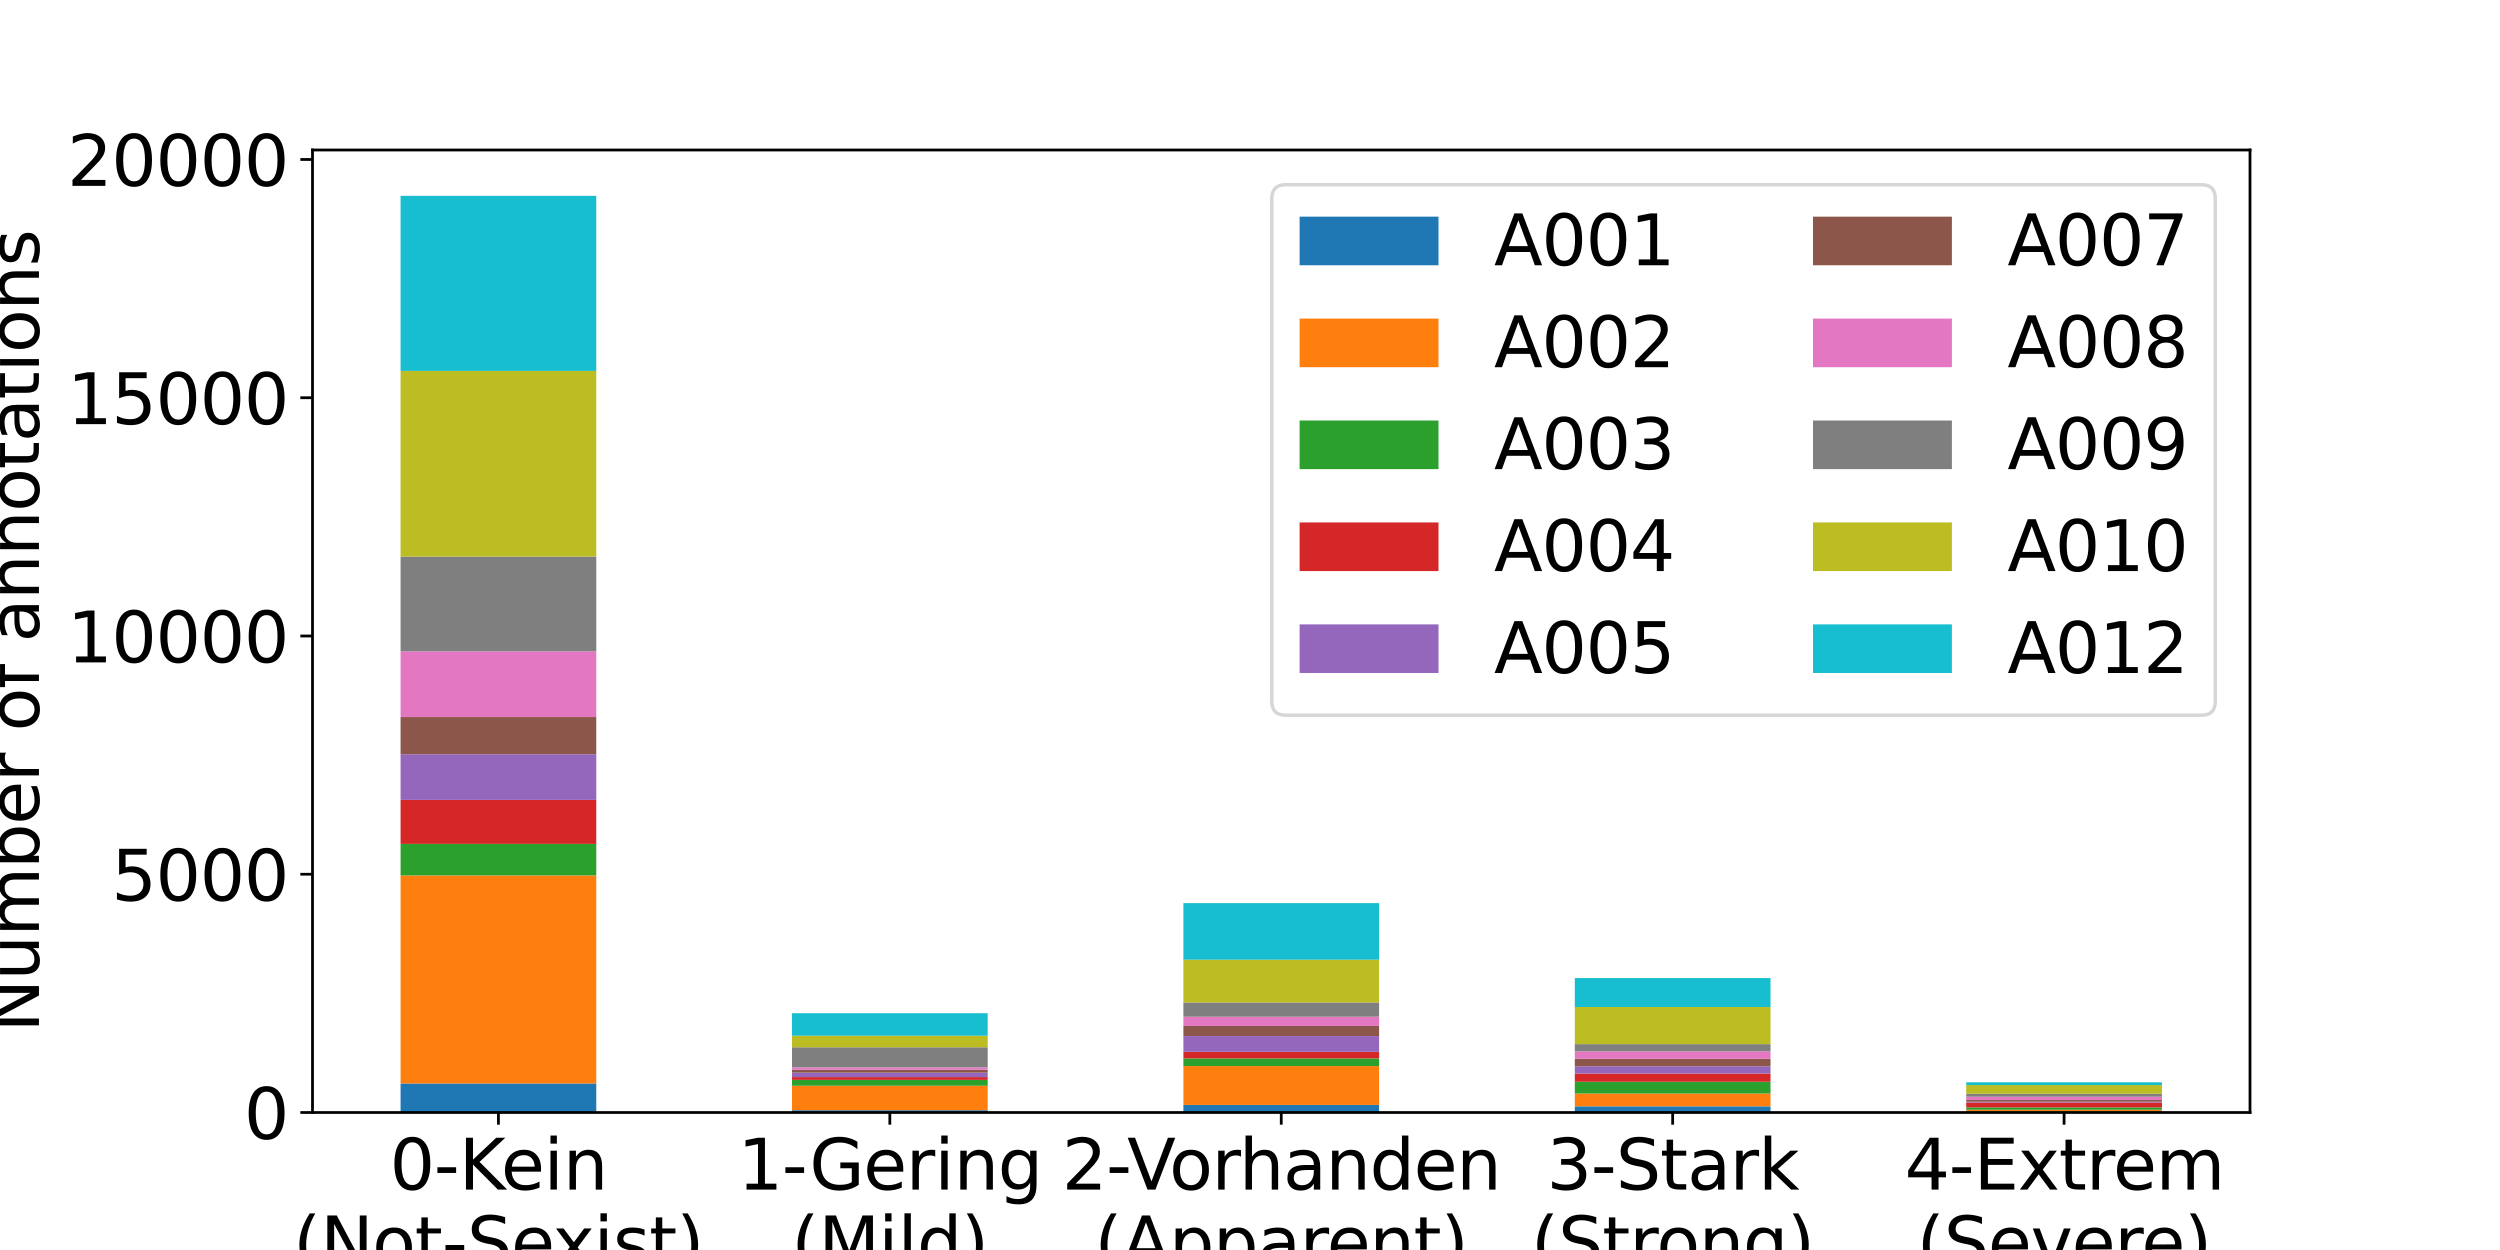 <?xml version="1.0" encoding="utf-8" standalone="no"?>
<!DOCTYPE svg PUBLIC "-//W3C//DTD SVG 1.1//EN"
  "http://www.w3.org/Graphics/SVG/1.1/DTD/svg11.dtd">
<svg xmlns:xlink="http://www.w3.org/1999/xlink" width="720pt" height="360pt" viewBox="0 0 720 360" xmlns="http://www.w3.org/2000/svg" version="1.1">
 <defs>
  <style type="text/css">*{stroke-linejoin: round; stroke-linecap: butt}</style>
 </defs>
 <g id="figure_1">
  <g id="patch_1">
   <path d="M 0 360 
L 720 360 
L 720 0 
L 0 0 
z
" style="fill: #ffffff"/>
  </g>
  <g id="axes_1">
   <g id="patch_2">
    <path d="M 90 320.4 
L 648 320.4 
L 648 43.2 
L 90 43.2 
z
" style="fill: #ffffff"/>
   </g>
   <g id="patch_3">
    <path d="M 115.364 320.4 
L 171.727 320.4 
L 171.727 312.042 
L 115.364 312.042 
z
" clip-path="url(#p3d5e2b7927)" style="fill: #1f77b4"/>
   </g>
   <g id="patch_4">
    <path d="M 171.727 320.4 
L 228.091 320.4 
L 228.091 320.4 
L 171.727 320.4 
z
" clip-path="url(#p3d5e2b7927)" style="fill: #1f77b4"/>
   </g>
   <g id="patch_5">
    <path d="M 228.091 320.4 
L 284.455 320.4 
L 284.455 319.728 
L 228.091 319.728 
z
" clip-path="url(#p3d5e2b7927)" style="fill: #1f77b4"/>
   </g>
   <g id="patch_6">
    <path d="M 284.455 320.4 
L 340.818 320.4 
L 340.818 320.4 
L 284.455 320.4 
z
" clip-path="url(#p3d5e2b7927)" style="fill: #1f77b4"/>
   </g>
   <g id="patch_7">
    <path d="M 340.818 320.4 
L 397.182 320.4 
L 397.182 318.218 
L 340.818 318.218 
z
" clip-path="url(#p3d5e2b7927)" style="fill: #1f77b4"/>
   </g>
   <g id="patch_8">
    <path d="M 397.182 320.4 
L 453.545 320.4 
L 453.545 320.4 
L 397.182 320.4 
z
" clip-path="url(#p3d5e2b7927)" style="fill: #1f77b4"/>
   </g>
   <g id="patch_9">
    <path d="M 453.545 320.4 
L 509.909 320.4 
L 509.909 318.616 
L 453.545 318.616 
z
" clip-path="url(#p3d5e2b7927)" style="fill: #1f77b4"/>
   </g>
   <g id="patch_10">
    <path d="M 509.909 320.4 
L 566.273 320.4 
L 566.273 320.4 
L 509.909 320.4 
z
" clip-path="url(#p3d5e2b7927)" style="fill: #1f77b4"/>
   </g>
   <g id="patch_11">
    <path d="M 566.273 320.4 
L 622.636 320.4 
L 622.636 320.084 
L 566.273 320.084 
z
" clip-path="url(#p3d5e2b7927)" style="fill: #1f77b4"/>
   </g>
   <g id="patch_12">
    <path d="M 115.364 312.042 
L 171.727 312.042 
L 171.727 252.125 
L 115.364 252.125 
z
" clip-path="url(#p3d5e2b7927)" style="fill: #ff7f0e"/>
   </g>
   <g id="patch_13">
    <path d="M 171.727 320.4 
L 228.091 320.4 
L 228.091 320.4 
L 171.727 320.4 
z
" clip-path="url(#p3d5e2b7927)" style="fill: #ff7f0e"/>
   </g>
   <g id="patch_14">
    <path d="M 228.091 319.728 
L 284.455 319.728 
L 284.455 312.687 
L 228.091 312.687 
z
" clip-path="url(#p3d5e2b7927)" style="fill: #ff7f0e"/>
   </g>
   <g id="patch_15">
    <path d="M 284.455 320.4 
L 340.818 320.4 
L 340.818 320.4 
L 284.455 320.4 
z
" clip-path="url(#p3d5e2b7927)" style="fill: #ff7f0e"/>
   </g>
   <g id="patch_16">
    <path d="M 340.818 318.218 
L 397.182 318.218 
L 397.182 307.02 
L 340.818 307.02 
z
" clip-path="url(#p3d5e2b7927)" style="fill: #ff7f0e"/>
   </g>
   <g id="patch_17">
    <path d="M 397.182 320.4 
L 453.545 320.4 
L 453.545 320.4 
L 397.182 320.4 
z
" clip-path="url(#p3d5e2b7927)" style="fill: #ff7f0e"/>
   </g>
   <g id="patch_18">
    <path d="M 453.545 318.616 
L 509.909 318.616 
L 509.909 314.938 
L 453.545 314.938 
z
" clip-path="url(#p3d5e2b7927)" style="fill: #ff7f0e"/>
   </g>
   <g id="patch_19">
    <path d="M 509.909 320.4 
L 566.273 320.4 
L 566.273 320.4 
L 509.909 320.4 
z
" clip-path="url(#p3d5e2b7927)" style="fill: #ff7f0e"/>
   </g>
   <g id="patch_20">
    <path d="M 566.273 320.084 
L 622.636 320.084 
L 622.636 319.604 
L 566.273 319.604 
z
" clip-path="url(#p3d5e2b7927)" style="fill: #ff7f0e"/>
   </g>
   <g id="patch_21">
    <path d="M 115.364 252.125 
L 171.727 252.125 
L 171.727 243.04 
L 115.364 243.04 
z
" clip-path="url(#p3d5e2b7927)" style="fill: #2ca02c"/>
   </g>
   <g id="patch_22">
    <path d="M 171.727 320.4 
L 228.091 320.4 
L 228.091 320.4 
L 171.727 320.4 
z
" clip-path="url(#p3d5e2b7927)" style="fill: #2ca02c"/>
   </g>
   <g id="patch_23">
    <path d="M 228.091 312.687 
L 284.455 312.687 
L 284.455 310.999 
L 228.091 310.999 
z
" clip-path="url(#p3d5e2b7927)" style="fill: #2ca02c"/>
   </g>
   <g id="patch_24">
    <path d="M 284.455 320.4 
L 340.818 320.4 
L 340.818 320.4 
L 284.455 320.4 
z
" clip-path="url(#p3d5e2b7927)" style="fill: #2ca02c"/>
   </g>
   <g id="patch_25">
    <path d="M 340.818 307.02 
L 397.182 307.02 
L 397.182 304.824 
L 340.818 304.824 
z
" clip-path="url(#p3d5e2b7927)" style="fill: #2ca02c"/>
   </g>
   <g id="patch_26">
    <path d="M 397.182 320.4 
L 453.545 320.4 
L 453.545 320.4 
L 397.182 320.4 
z
" clip-path="url(#p3d5e2b7927)" style="fill: #2ca02c"/>
   </g>
   <g id="patch_27">
    <path d="M 453.545 314.938 
L 509.909 314.938 
L 509.909 311.535 
L 453.545 311.535 
z
" clip-path="url(#p3d5e2b7927)" style="fill: #2ca02c"/>
   </g>
   <g id="patch_28">
    <path d="M 509.909 320.4 
L 566.273 320.4 
L 566.273 320.4 
L 509.909 320.4 
z
" clip-path="url(#p3d5e2b7927)" style="fill: #2ca02c"/>
   </g>
   <g id="patch_29">
    <path d="M 566.273 319.604 
L 622.636 319.604 
L 622.636 318.932 
L 566.273 318.932 
z
" clip-path="url(#p3d5e2b7927)" style="fill: #2ca02c"/>
   </g>
   <g id="patch_30">
    <path d="M 115.364 243.04 
L 171.727 243.04 
L 171.727 230.373 
L 115.364 230.373 
z
" clip-path="url(#p3d5e2b7927)" style="fill: #d62728"/>
   </g>
   <g id="patch_31">
    <path d="M 171.727 320.4 
L 228.091 320.4 
L 228.091 320.4 
L 171.727 320.4 
z
" clip-path="url(#p3d5e2b7927)" style="fill: #d62728"/>
   </g>
   <g id="patch_32">
    <path d="M 228.091 310.999 
L 284.455 310.999 
L 284.455 310.203 
L 228.091 310.203 
z
" clip-path="url(#p3d5e2b7927)" style="fill: #d62728"/>
   </g>
   <g id="patch_33">
    <path d="M 284.455 320.4 
L 340.818 320.4 
L 340.818 320.4 
L 284.455 320.4 
z
" clip-path="url(#p3d5e2b7927)" style="fill: #d62728"/>
   </g>
   <g id="patch_34">
    <path d="M 340.818 304.824 
L 397.182 304.824 
L 397.182 302.93 
L 340.818 302.93 
z
" clip-path="url(#p3d5e2b7927)" style="fill: #d62728"/>
   </g>
   <g id="patch_35">
    <path d="M 397.182 320.4 
L 453.545 320.4 
L 453.545 320.4 
L 397.182 320.4 
z
" clip-path="url(#p3d5e2b7927)" style="fill: #d62728"/>
   </g>
   <g id="patch_36">
    <path d="M 453.545 311.535 
L 509.909 311.535 
L 509.909 309.174 
L 453.545 309.174 
z
" clip-path="url(#p3d5e2b7927)" style="fill: #d62728"/>
   </g>
   <g id="patch_37">
    <path d="M 509.909 320.4 
L 566.273 320.4 
L 566.273 320.4 
L 509.909 320.4 
z
" clip-path="url(#p3d5e2b7927)" style="fill: #d62728"/>
   </g>
   <g id="patch_38">
    <path d="M 566.273 318.932 
L 622.636 318.932 
L 622.636 317.518 
L 566.273 317.518 
z
" clip-path="url(#p3d5e2b7927)" style="fill: #d62728"/>
   </g>
   <g id="patch_39">
    <path d="M 115.364 230.373 
L 171.727 230.373 
L 171.727 217.226 
L 115.364 217.226 
z
" clip-path="url(#p3d5e2b7927)" style="fill: #9467bd"/>
   </g>
   <g id="patch_40">
    <path d="M 171.727 320.4 
L 228.091 320.4 
L 228.091 320.4 
L 171.727 320.4 
z
" clip-path="url(#p3d5e2b7927)" style="fill: #9467bd"/>
   </g>
   <g id="patch_41">
    <path d="M 228.091 310.203 
L 284.455 310.203 
L 284.455 308.913 
L 228.091 308.913 
z
" clip-path="url(#p3d5e2b7927)" style="fill: #9467bd"/>
   </g>
   <g id="patch_42">
    <path d="M 284.455 320.4 
L 340.818 320.4 
L 340.818 320.4 
L 284.455 320.4 
z
" clip-path="url(#p3d5e2b7927)" style="fill: #9467bd"/>
   </g>
   <g id="patch_43">
    <path d="M 340.818 302.93 
L 397.182 302.93 
L 397.182 298.387 
L 340.818 298.387 
z
" clip-path="url(#p3d5e2b7927)" style="fill: #9467bd"/>
   </g>
   <g id="patch_44">
    <path d="M 397.182 320.4 
L 453.545 320.4 
L 453.545 320.4 
L 397.182 320.4 
z
" clip-path="url(#p3d5e2b7927)" style="fill: #9467bd"/>
   </g>
   <g id="patch_45">
    <path d="M 453.545 309.174 
L 509.909 309.174 
L 509.909 307.088 
L 453.545 307.088 
z
" clip-path="url(#p3d5e2b7927)" style="fill: #9467bd"/>
   </g>
   <g id="patch_46">
    <path d="M 509.909 320.4 
L 566.273 320.4 
L 566.273 320.4 
L 509.909 320.4 
z
" clip-path="url(#p3d5e2b7927)" style="fill: #9467bd"/>
   </g>
   <g id="patch_47">
    <path d="M 566.273 317.518 
L 622.636 317.518 
L 622.636 317.285 
L 566.273 317.285 
z
" clip-path="url(#p3d5e2b7927)" style="fill: #9467bd"/>
   </g>
   <g id="patch_48">
    <path d="M 115.364 217.226 
L 171.727 217.226 
L 171.727 206.508 
L 115.364 206.508 
z
" clip-path="url(#p3d5e2b7927)" style="fill: #8c564b"/>
   </g>
   <g id="patch_49">
    <path d="M 171.727 320.4 
L 228.091 320.4 
L 228.091 320.4 
L 171.727 320.4 
z
" clip-path="url(#p3d5e2b7927)" style="fill: #8c564b"/>
   </g>
   <g id="patch_50">
    <path d="M 228.091 308.913 
L 284.455 308.913 
L 284.455 308.09 
L 228.091 308.09 
z
" clip-path="url(#p3d5e2b7927)" style="fill: #8c564b"/>
   </g>
   <g id="patch_51">
    <path d="M 284.455 320.4 
L 340.818 320.4 
L 340.818 320.4 
L 284.455 320.4 
z
" clip-path="url(#p3d5e2b7927)" style="fill: #8c564b"/>
   </g>
   <g id="patch_52">
    <path d="M 340.818 298.387 
L 397.182 298.387 
L 397.182 295.478 
L 340.818 295.478 
z
" clip-path="url(#p3d5e2b7927)" style="fill: #8c564b"/>
   </g>
   <g id="patch_53">
    <path d="M 397.182 320.4 
L 453.545 320.4 
L 453.545 320.4 
L 397.182 320.4 
z
" clip-path="url(#p3d5e2b7927)" style="fill: #8c564b"/>
   </g>
   <g id="patch_54">
    <path d="M 453.545 307.088 
L 509.909 307.088 
L 509.909 304.934 
L 453.545 304.934 
z
" clip-path="url(#p3d5e2b7927)" style="fill: #8c564b"/>
   </g>
   <g id="patch_55">
    <path d="M 509.909 320.4 
L 566.273 320.4 
L 566.273 320.4 
L 509.909 320.4 
z
" clip-path="url(#p3d5e2b7927)" style="fill: #8c564b"/>
   </g>
   <g id="patch_56">
    <path d="M 566.273 317.285 
L 622.636 317.285 
L 622.636 316.791 
L 566.273 316.791 
z
" clip-path="url(#p3d5e2b7927)" style="fill: #8c564b"/>
   </g>
   <g id="patch_57">
    <path d="M 115.364 206.508 
L 171.727 206.508 
L 171.727 187.583 
L 115.364 187.583 
z
" clip-path="url(#p3d5e2b7927)" style="fill: #e377c2"/>
   </g>
   <g id="patch_58">
    <path d="M 171.727 320.4 
L 228.091 320.4 
L 228.091 320.4 
L 171.727 320.4 
z
" clip-path="url(#p3d5e2b7927)" style="fill: #e377c2"/>
   </g>
   <g id="patch_59">
    <path d="M 228.091 308.09 
L 284.455 308.09 
L 284.455 307.39 
L 228.091 307.39 
z
" clip-path="url(#p3d5e2b7927)" style="fill: #e377c2"/>
   </g>
   <g id="patch_60">
    <path d="M 284.455 320.4 
L 340.818 320.4 
L 340.818 320.4 
L 284.455 320.4 
z
" clip-path="url(#p3d5e2b7927)" style="fill: #e377c2"/>
   </g>
   <g id="patch_61">
    <path d="M 340.818 295.478 
L 397.182 295.478 
L 397.182 292.816 
L 340.818 292.816 
z
" clip-path="url(#p3d5e2b7927)" style="fill: #e377c2"/>
   </g>
   <g id="patch_62">
    <path d="M 397.182 320.4 
L 453.545 320.4 
L 453.545 320.4 
L 397.182 320.4 
z
" clip-path="url(#p3d5e2b7927)" style="fill: #e377c2"/>
   </g>
   <g id="patch_63">
    <path d="M 453.545 304.934 
L 509.909 304.934 
L 509.909 302.793 
L 453.545 302.793 
z
" clip-path="url(#p3d5e2b7927)" style="fill: #e377c2"/>
   </g>
   <g id="patch_64">
    <path d="M 509.909 320.4 
L 566.273 320.4 
L 566.273 320.4 
L 509.909 320.4 
z
" clip-path="url(#p3d5e2b7927)" style="fill: #e377c2"/>
   </g>
   <g id="patch_65">
    <path d="M 566.273 316.791 
L 622.636 316.791 
L 622.636 315.844 
L 566.273 315.844 
z
" clip-path="url(#p3d5e2b7927)" style="fill: #e377c2"/>
   </g>
   <g id="patch_66">
    <path d="M 115.364 187.583 
L 171.727 187.583 
L 171.727 160.287 
L 115.364 160.287 
z
" clip-path="url(#p3d5e2b7927)" style="fill: #7f7f7f"/>
   </g>
   <g id="patch_67">
    <path d="M 171.727 320.4 
L 228.091 320.4 
L 228.091 320.4 
L 171.727 320.4 
z
" clip-path="url(#p3d5e2b7927)" style="fill: #7f7f7f"/>
   </g>
   <g id="patch_68">
    <path d="M 228.091 307.39 
L 284.455 307.39 
L 284.455 301.612 
L 228.091 301.612 
z
" clip-path="url(#p3d5e2b7927)" style="fill: #7f7f7f"/>
   </g>
   <g id="patch_69">
    <path d="M 284.455 320.4 
L 340.818 320.4 
L 340.818 320.4 
L 284.455 320.4 
z
" clip-path="url(#p3d5e2b7927)" style="fill: #7f7f7f"/>
   </g>
   <g id="patch_70">
    <path d="M 340.818 292.816 
L 397.182 292.816 
L 397.182 288.712 
L 340.818 288.712 
z
" clip-path="url(#p3d5e2b7927)" style="fill: #7f7f7f"/>
   </g>
   <g id="patch_71">
    <path d="M 397.182 320.4 
L 453.545 320.4 
L 453.545 320.4 
L 397.182 320.4 
z
" clip-path="url(#p3d5e2b7927)" style="fill: #7f7f7f"/>
   </g>
   <g id="patch_72">
    <path d="M 453.545 302.793 
L 509.909 302.793 
L 509.909 300.707 
L 453.545 300.707 
z
" clip-path="url(#p3d5e2b7927)" style="fill: #7f7f7f"/>
   </g>
   <g id="patch_73">
    <path d="M 509.909 320.4 
L 566.273 320.4 
L 566.273 320.4 
L 509.909 320.4 
z
" clip-path="url(#p3d5e2b7927)" style="fill: #7f7f7f"/>
   </g>
   <g id="patch_74">
    <path d="M 566.273 315.844 
L 622.636 315.844 
L 622.636 314.993 
L 566.273 314.993 
z
" clip-path="url(#p3d5e2b7927)" style="fill: #7f7f7f"/>
   </g>
   <g id="patch_75">
    <path d="M 115.364 160.287 
L 171.727 160.287 
L 171.727 106.82 
L 115.364 106.82 
z
" clip-path="url(#p3d5e2b7927)" style="fill: #bcbd22"/>
   </g>
   <g id="patch_76">
    <path d="M 171.727 320.4 
L 228.091 320.4 
L 228.091 320.4 
L 171.727 320.4 
z
" clip-path="url(#p3d5e2b7927)" style="fill: #bcbd22"/>
   </g>
   <g id="patch_77">
    <path d="M 228.091 301.612 
L 284.455 301.612 
L 284.455 298.278 
L 228.091 298.278 
z
" clip-path="url(#p3d5e2b7927)" style="fill: #bcbd22"/>
   </g>
   <g id="patch_78">
    <path d="M 284.455 320.4 
L 340.818 320.4 
L 340.818 320.4 
L 284.455 320.4 
z
" clip-path="url(#p3d5e2b7927)" style="fill: #bcbd22"/>
   </g>
   <g id="patch_79">
    <path d="M 340.818 288.712 
L 397.182 288.712 
L 397.182 276.389 
L 340.818 276.389 
z
" clip-path="url(#p3d5e2b7927)" style="fill: #bcbd22"/>
   </g>
   <g id="patch_80">
    <path d="M 397.182 320.4 
L 453.545 320.4 
L 453.545 320.4 
L 397.182 320.4 
z
" clip-path="url(#p3d5e2b7927)" style="fill: #bcbd22"/>
   </g>
   <g id="patch_81">
    <path d="M 453.545 300.707 
L 509.909 300.707 
L 509.909 290.016 
L 453.545 290.016 
z
" clip-path="url(#p3d5e2b7927)" style="fill: #bcbd22"/>
   </g>
   <g id="patch_82">
    <path d="M 509.909 320.4 
L 566.273 320.4 
L 566.273 320.4 
L 509.909 320.4 
z
" clip-path="url(#p3d5e2b7927)" style="fill: #bcbd22"/>
   </g>
   <g id="patch_83">
    <path d="M 566.273 314.993 
L 622.636 314.993 
L 622.636 312.495 
L 566.273 312.495 
z
" clip-path="url(#p3d5e2b7927)" style="fill: #bcbd22"/>
   </g>
   <g id="patch_84">
    <path d="M 115.364 106.82 
L 171.727 106.82 
L 171.727 56.4 
L 115.364 56.4 
z
" clip-path="url(#p3d5e2b7927)" style="fill: #17becf"/>
   </g>
   <g id="patch_85">
    <path d="M 171.727 320.4 
L 228.091 320.4 
L 228.091 320.4 
L 171.727 320.4 
z
" clip-path="url(#p3d5e2b7927)" style="fill: #17becf"/>
   </g>
   <g id="patch_86">
    <path d="M 228.091 298.278 
L 284.455 298.278 
L 284.455 291.8 
L 228.091 291.8 
z
" clip-path="url(#p3d5e2b7927)" style="fill: #17becf"/>
   </g>
   <g id="patch_87">
    <path d="M 284.455 320.4 
L 340.818 320.4 
L 340.818 320.4 
L 284.455 320.4 
z
" clip-path="url(#p3d5e2b7927)" style="fill: #17becf"/>
   </g>
   <g id="patch_88">
    <path d="M 340.818 276.389 
L 397.182 276.389 
L 397.182 260.099 
L 340.818 260.099 
z
" clip-path="url(#p3d5e2b7927)" style="fill: #17becf"/>
   </g>
   <g id="patch_89">
    <path d="M 397.182 320.4 
L 453.545 320.4 
L 453.545 320.4 
L 397.182 320.4 
z
" clip-path="url(#p3d5e2b7927)" style="fill: #17becf"/>
   </g>
   <g id="patch_90">
    <path d="M 453.545 290.016 
L 509.909 290.016 
L 509.909 281.686 
L 453.545 281.686 
z
" clip-path="url(#p3d5e2b7927)" style="fill: #17becf"/>
   </g>
   <g id="patch_91">
    <path d="M 509.909 320.4 
L 566.273 320.4 
L 566.273 320.4 
L 509.909 320.4 
z
" clip-path="url(#p3d5e2b7927)" style="fill: #17becf"/>
   </g>
   <g id="patch_92">
    <path d="M 566.273 312.495 
L 622.636 312.495 
L 622.636 311.699 
L 566.273 311.699 
z
" clip-path="url(#p3d5e2b7927)" style="fill: #17becf"/>
   </g>
   <g id="matplotlib.axis_1">
    <g id="xtick_1">
     <g id="line2d_1">
      <defs>
       <path id="mb218abc9a0" d="M 0 0 
L 0 3.5 
" style="stroke: #000000; stroke-width: 0.8"/>
      </defs>
      <g>
       <use xlink:href="#mb218abc9a0" x="143.545" y="320.4" style="stroke: #000000; stroke-width: 0.8"/>
      </g>
     </g>
     <g id="text_1">
      <!-- 0-Kein -->
      <g transform="translate(112.249 342.597) scale(0.2 -0.2)">
       <defs>
        <path id="DejaVuSans-30" d="M 2034 4250 
Q 1547 4250 1301 3770 
Q 1056 3291 1056 2328 
Q 1056 1369 1301 889 
Q 1547 409 2034 409 
Q 2525 409 2770 889 
Q 3016 1369 3016 2328 
Q 3016 3291 2770 3770 
Q 2525 4250 2034 4250 
z
M 2034 4750 
Q 2819 4750 3233 4129 
Q 3647 3509 3647 2328 
Q 3647 1150 3233 529 
Q 2819 -91 2034 -91 
Q 1250 -91 836 529 
Q 422 1150 422 2328 
Q 422 3509 836 4129 
Q 1250 4750 2034 4750 
z
" transform="scale(0.016)"/>
        <path id="DejaVuSans-2d" d="M 313 2009 
L 1997 2009 
L 1997 1497 
L 313 1497 
L 313 2009 
z
" transform="scale(0.016)"/>
        <path id="DejaVuSans-4b" d="M 628 4666 
L 1259 4666 
L 1259 2694 
L 3353 4666 
L 4166 4666 
L 1850 2491 
L 4331 0 
L 3500 0 
L 1259 2247 
L 1259 0 
L 628 0 
L 628 4666 
z
" transform="scale(0.016)"/>
        <path id="DejaVuSans-65" d="M 3597 1894 
L 3597 1613 
L 953 1613 
Q 991 1019 1311 708 
Q 1631 397 2203 397 
Q 2534 397 2845 478 
Q 3156 559 3463 722 
L 3463 178 
Q 3153 47 2828 -22 
Q 2503 -91 2169 -91 
Q 1331 -91 842 396 
Q 353 884 353 1716 
Q 353 2575 817 3079 
Q 1281 3584 2069 3584 
Q 2775 3584 3186 3129 
Q 3597 2675 3597 1894 
z
M 3022 2063 
Q 3016 2534 2758 2815 
Q 2500 3097 2075 3097 
Q 1594 3097 1305 2825 
Q 1016 2553 972 2059 
L 3022 2063 
z
" transform="scale(0.016)"/>
        <path id="DejaVuSans-69" d="M 603 3500 
L 1178 3500 
L 1178 0 
L 603 0 
L 603 3500 
z
M 603 4863 
L 1178 4863 
L 1178 4134 
L 603 4134 
L 603 4863 
z
" transform="scale(0.016)"/>
        <path id="DejaVuSans-6e" d="M 3513 2113 
L 3513 0 
L 2938 0 
L 2938 2094 
Q 2938 2591 2744 2837 
Q 2550 3084 2163 3084 
Q 1697 3084 1428 2787 
Q 1159 2491 1159 1978 
L 1159 0 
L 581 0 
L 581 3500 
L 1159 3500 
L 1159 2956 
Q 1366 3272 1645 3428 
Q 1925 3584 2291 3584 
Q 2894 3584 3203 3211 
Q 3513 2838 3513 2113 
z
" transform="scale(0.016)"/>
       </defs>
       <use xlink:href="#DejaVuSans-30"/>
       <use xlink:href="#DejaVuSans-2d" x="63.623"/>
       <use xlink:href="#DejaVuSans-4b" x="99.707"/>
       <use xlink:href="#DejaVuSans-65" x="160.283"/>
       <use xlink:href="#DejaVuSans-69" x="221.807"/>
       <use xlink:href="#DejaVuSans-6e" x="249.59"/>
      </g>
      <!-- (Not-Sexist) -->
      <g transform="translate(84.461 364.993) scale(0.2 -0.2)">
       <defs>
        <path id="DejaVuSans-28" d="M 1984 4856 
Q 1566 4138 1362 3434 
Q 1159 2731 1159 2009 
Q 1159 1288 1364 580 
Q 1569 -128 1984 -844 
L 1484 -844 
Q 1016 -109 783 600 
Q 550 1309 550 2009 
Q 550 2706 781 3412 
Q 1013 4119 1484 4856 
L 1984 4856 
z
" transform="scale(0.016)"/>
        <path id="DejaVuSans-4e" d="M 628 4666 
L 1478 4666 
L 3547 763 
L 3547 4666 
L 4159 4666 
L 4159 0 
L 3309 0 
L 1241 3903 
L 1241 0 
L 628 0 
L 628 4666 
z
" transform="scale(0.016)"/>
        <path id="DejaVuSans-6f" d="M 1959 3097 
Q 1497 3097 1228 2736 
Q 959 2375 959 1747 
Q 959 1119 1226 758 
Q 1494 397 1959 397 
Q 2419 397 2687 759 
Q 2956 1122 2956 1747 
Q 2956 2369 2687 2733 
Q 2419 3097 1959 3097 
z
M 1959 3584 
Q 2709 3584 3137 3096 
Q 3566 2609 3566 1747 
Q 3566 888 3137 398 
Q 2709 -91 1959 -91 
Q 1206 -91 779 398 
Q 353 888 353 1747 
Q 353 2609 779 3096 
Q 1206 3584 1959 3584 
z
" transform="scale(0.016)"/>
        <path id="DejaVuSans-74" d="M 1172 4494 
L 1172 3500 
L 2356 3500 
L 2356 3053 
L 1172 3053 
L 1172 1153 
Q 1172 725 1289 603 
Q 1406 481 1766 481 
L 2356 481 
L 2356 0 
L 1766 0 
Q 1100 0 847 248 
Q 594 497 594 1153 
L 594 3053 
L 172 3053 
L 172 3500 
L 594 3500 
L 594 4494 
L 1172 4494 
z
" transform="scale(0.016)"/>
        <path id="DejaVuSans-53" d="M 3425 4513 
L 3425 3897 
Q 3066 4069 2747 4153 
Q 2428 4238 2131 4238 
Q 1616 4238 1336 4038 
Q 1056 3838 1056 3469 
Q 1056 3159 1242 3001 
Q 1428 2844 1947 2747 
L 2328 2669 
Q 3034 2534 3370 2195 
Q 3706 1856 3706 1288 
Q 3706 609 3251 259 
Q 2797 -91 1919 -91 
Q 1588 -91 1214 -16 
Q 841 59 441 206 
L 441 856 
Q 825 641 1194 531 
Q 1563 422 1919 422 
Q 2459 422 2753 634 
Q 3047 847 3047 1241 
Q 3047 1584 2836 1778 
Q 2625 1972 2144 2069 
L 1759 2144 
Q 1053 2284 737 2584 
Q 422 2884 422 3419 
Q 422 4038 858 4394 
Q 1294 4750 2059 4750 
Q 2388 4750 2728 4690 
Q 3069 4631 3425 4513 
z
" transform="scale(0.016)"/>
        <path id="DejaVuSans-78" d="M 3513 3500 
L 2247 1797 
L 3578 0 
L 2900 0 
L 1881 1375 
L 863 0 
L 184 0 
L 1544 1831 
L 300 3500 
L 978 3500 
L 1906 2253 
L 2834 3500 
L 3513 3500 
z
" transform="scale(0.016)"/>
        <path id="DejaVuSans-73" d="M 2834 3397 
L 2834 2853 
Q 2591 2978 2328 3040 
Q 2066 3103 1784 3103 
Q 1356 3103 1142 2972 
Q 928 2841 928 2578 
Q 928 2378 1081 2264 
Q 1234 2150 1697 2047 
L 1894 2003 
Q 2506 1872 2764 1633 
Q 3022 1394 3022 966 
Q 3022 478 2636 193 
Q 2250 -91 1575 -91 
Q 1294 -91 989 -36 
Q 684 19 347 128 
L 347 722 
Q 666 556 975 473 
Q 1284 391 1588 391 
Q 1994 391 2212 530 
Q 2431 669 2431 922 
Q 2431 1156 2273 1281 
Q 2116 1406 1581 1522 
L 1381 1569 
Q 847 1681 609 1914 
Q 372 2147 372 2553 
Q 372 3047 722 3315 
Q 1072 3584 1716 3584 
Q 2034 3584 2315 3537 
Q 2597 3491 2834 3397 
z
" transform="scale(0.016)"/>
        <path id="DejaVuSans-29" d="M 513 4856 
L 1013 4856 
Q 1481 4119 1714 3412 
Q 1947 2706 1947 2009 
Q 1947 1309 1714 600 
Q 1481 -109 1013 -844 
L 513 -844 
Q 928 -128 1133 580 
Q 1338 1288 1338 2009 
Q 1338 2731 1133 3434 
Q 928 4138 513 4856 
z
" transform="scale(0.016)"/>
       </defs>
       <use xlink:href="#DejaVuSans-28"/>
       <use xlink:href="#DejaVuSans-4e" x="39.014"/>
       <use xlink:href="#DejaVuSans-6f" x="113.818"/>
       <use xlink:href="#DejaVuSans-74" x="175"/>
       <use xlink:href="#DejaVuSans-2d" x="214.209"/>
       <use xlink:href="#DejaVuSans-53" x="250.293"/>
       <use xlink:href="#DejaVuSans-65" x="313.77"/>
       <use xlink:href="#DejaVuSans-78" x="373.543"/>
       <use xlink:href="#DejaVuSans-69" x="432.723"/>
       <use xlink:href="#DejaVuSans-73" x="460.506"/>
       <use xlink:href="#DejaVuSans-74" x="512.605"/>
       <use xlink:href="#DejaVuSans-29" x="551.814"/>
      </g>
     </g>
    </g>
    <g id="xtick_2">
     <g id="line2d_2">
      <g>
       <use xlink:href="#mb218abc9a0" x="256.273" y="320.4" style="stroke: #000000; stroke-width: 0.8"/>
      </g>
     </g>
     <g id="text_2">
      <!-- 1-Gering -->
      <g transform="translate(212.463 342.597) scale(0.2 -0.2)">
       <defs>
        <path id="DejaVuSans-31" d="M 794 531 
L 1825 531 
L 1825 4091 
L 703 3866 
L 703 4441 
L 1819 4666 
L 2450 4666 
L 2450 531 
L 3481 531 
L 3481 0 
L 794 0 
L 794 531 
z
" transform="scale(0.016)"/>
        <path id="DejaVuSans-47" d="M 3809 666 
L 3809 1919 
L 2778 1919 
L 2778 2438 
L 4434 2438 
L 4434 434 
Q 4069 175 3628 42 
Q 3188 -91 2688 -91 
Q 1594 -91 976 548 
Q 359 1188 359 2328 
Q 359 3472 976 4111 
Q 1594 4750 2688 4750 
Q 3144 4750 3555 4637 
Q 3966 4525 4313 4306 
L 4313 3634 
Q 3963 3931 3569 4081 
Q 3175 4231 2741 4231 
Q 1884 4231 1454 3753 
Q 1025 3275 1025 2328 
Q 1025 1384 1454 906 
Q 1884 428 2741 428 
Q 3075 428 3337 486 
Q 3600 544 3809 666 
z
" transform="scale(0.016)"/>
        <path id="DejaVuSans-72" d="M 2631 2963 
Q 2534 3019 2420 3045 
Q 2306 3072 2169 3072 
Q 1681 3072 1420 2755 
Q 1159 2438 1159 1844 
L 1159 0 
L 581 0 
L 581 3500 
L 1159 3500 
L 1159 2956 
Q 1341 3275 1631 3429 
Q 1922 3584 2338 3584 
Q 2397 3584 2469 3576 
Q 2541 3569 2628 3553 
L 2631 2963 
z
" transform="scale(0.016)"/>
        <path id="DejaVuSans-67" d="M 2906 1791 
Q 2906 2416 2648 2759 
Q 2391 3103 1925 3103 
Q 1463 3103 1205 2759 
Q 947 2416 947 1791 
Q 947 1169 1205 825 
Q 1463 481 1925 481 
Q 2391 481 2648 825 
Q 2906 1169 2906 1791 
z
M 3481 434 
Q 3481 -459 3084 -895 
Q 2688 -1331 1869 -1331 
Q 1566 -1331 1297 -1286 
Q 1028 -1241 775 -1147 
L 775 -588 
Q 1028 -725 1275 -790 
Q 1522 -856 1778 -856 
Q 2344 -856 2625 -561 
Q 2906 -266 2906 331 
L 2906 616 
Q 2728 306 2450 153 
Q 2172 0 1784 0 
Q 1141 0 747 490 
Q 353 981 353 1791 
Q 353 2603 747 3093 
Q 1141 3584 1784 3584 
Q 2172 3584 2450 3431 
Q 2728 3278 2906 2969 
L 2906 3500 
L 3481 3500 
L 3481 434 
z
" transform="scale(0.016)"/>
       </defs>
       <use xlink:href="#DejaVuSans-31"/>
       <use xlink:href="#DejaVuSans-2d" x="63.623"/>
       <use xlink:href="#DejaVuSans-47" x="103.332"/>
       <use xlink:href="#DejaVuSans-65" x="180.822"/>
       <use xlink:href="#DejaVuSans-72" x="242.346"/>
       <use xlink:href="#DejaVuSans-69" x="283.459"/>
       <use xlink:href="#DejaVuSans-6e" x="311.242"/>
       <use xlink:href="#DejaVuSans-67" x="374.621"/>
      </g>
      <!-- (Mild) -->
      <g transform="translate(227.937 364.993) scale(0.2 -0.2)">
       <defs>
        <path id="DejaVuSans-4d" d="M 628 4666 
L 1569 4666 
L 2759 1491 
L 3956 4666 
L 4897 4666 
L 4897 0 
L 4281 0 
L 4281 4097 
L 3078 897 
L 2444 897 
L 1241 4097 
L 1241 0 
L 628 0 
L 628 4666 
z
" transform="scale(0.016)"/>
        <path id="DejaVuSans-6c" d="M 603 4863 
L 1178 4863 
L 1178 0 
L 603 0 
L 603 4863 
z
" transform="scale(0.016)"/>
        <path id="DejaVuSans-64" d="M 2906 2969 
L 2906 4863 
L 3481 4863 
L 3481 0 
L 2906 0 
L 2906 525 
Q 2725 213 2448 61 
Q 2172 -91 1784 -91 
Q 1150 -91 751 415 
Q 353 922 353 1747 
Q 353 2572 751 3078 
Q 1150 3584 1784 3584 
Q 2172 3584 2448 3432 
Q 2725 3281 2906 2969 
z
M 947 1747 
Q 947 1113 1208 752 
Q 1469 391 1925 391 
Q 2381 391 2643 752 
Q 2906 1113 2906 1747 
Q 2906 2381 2643 2742 
Q 2381 3103 1925 3103 
Q 1469 3103 1208 2742 
Q 947 2381 947 1747 
z
" transform="scale(0.016)"/>
       </defs>
       <use xlink:href="#DejaVuSans-28"/>
       <use xlink:href="#DejaVuSans-4d" x="39.014"/>
       <use xlink:href="#DejaVuSans-69" x="125.293"/>
       <use xlink:href="#DejaVuSans-6c" x="153.076"/>
       <use xlink:href="#DejaVuSans-64" x="180.859"/>
       <use xlink:href="#DejaVuSans-29" x="244.336"/>
      </g>
     </g>
    </g>
    <g id="xtick_3">
     <g id="line2d_3">
      <g>
       <use xlink:href="#mb218abc9a0" x="369" y="320.4" style="stroke: #000000; stroke-width: 0.8"/>
      </g>
     </g>
     <g id="text_3">
      <!-- 2-Vorhanden -->
      <g transform="translate(305.855 342.597) scale(0.2 -0.2)">
       <defs>
        <path id="DejaVuSans-32" d="M 1228 531 
L 3431 531 
L 3431 0 
L 469 0 
L 469 531 
Q 828 903 1448 1529 
Q 2069 2156 2228 2338 
Q 2531 2678 2651 2914 
Q 2772 3150 2772 3378 
Q 2772 3750 2511 3984 
Q 2250 4219 1831 4219 
Q 1534 4219 1204 4116 
Q 875 4013 500 3803 
L 500 4441 
Q 881 4594 1212 4672 
Q 1544 4750 1819 4750 
Q 2544 4750 2975 4387 
Q 3406 4025 3406 3419 
Q 3406 3131 3298 2873 
Q 3191 2616 2906 2266 
Q 2828 2175 2409 1742 
Q 1991 1309 1228 531 
z
" transform="scale(0.016)"/>
        <path id="DejaVuSans-56" d="M 1831 0 
L 50 4666 
L 709 4666 
L 2188 738 
L 3669 4666 
L 4325 4666 
L 2547 0 
L 1831 0 
z
" transform="scale(0.016)"/>
        <path id="DejaVuSans-68" d="M 3513 2113 
L 3513 0 
L 2938 0 
L 2938 2094 
Q 2938 2591 2744 2837 
Q 2550 3084 2163 3084 
Q 1697 3084 1428 2787 
Q 1159 2491 1159 1978 
L 1159 0 
L 581 0 
L 581 4863 
L 1159 4863 
L 1159 2956 
Q 1366 3272 1645 3428 
Q 1925 3584 2291 3584 
Q 2894 3584 3203 3211 
Q 3513 2838 3513 2113 
z
" transform="scale(0.016)"/>
        <path id="DejaVuSans-61" d="M 2194 1759 
Q 1497 1759 1228 1600 
Q 959 1441 959 1056 
Q 959 750 1161 570 
Q 1363 391 1709 391 
Q 2188 391 2477 730 
Q 2766 1069 2766 1631 
L 2766 1759 
L 2194 1759 
z
M 3341 1997 
L 3341 0 
L 2766 0 
L 2766 531 
Q 2569 213 2275 61 
Q 1981 -91 1556 -91 
Q 1019 -91 701 211 
Q 384 513 384 1019 
Q 384 1609 779 1909 
Q 1175 2209 1959 2209 
L 2766 2209 
L 2766 2266 
Q 2766 2663 2505 2880 
Q 2244 3097 1772 3097 
Q 1472 3097 1187 3025 
Q 903 2953 641 2809 
L 641 3341 
Q 956 3463 1253 3523 
Q 1550 3584 1831 3584 
Q 2591 3584 2966 3190 
Q 3341 2797 3341 1997 
z
" transform="scale(0.016)"/>
       </defs>
       <use xlink:href="#DejaVuSans-32"/>
       <use xlink:href="#DejaVuSans-2d" x="63.623"/>
       <use xlink:href="#DejaVuSans-56" x="93.832"/>
       <use xlink:href="#DejaVuSans-6f" x="154.49"/>
       <use xlink:href="#DejaVuSans-72" x="215.672"/>
       <use xlink:href="#DejaVuSans-68" x="255.035"/>
       <use xlink:href="#DejaVuSans-61" x="318.414"/>
       <use xlink:href="#DejaVuSans-6e" x="379.693"/>
       <use xlink:href="#DejaVuSans-64" x="443.072"/>
       <use xlink:href="#DejaVuSans-65" x="506.549"/>
       <use xlink:href="#DejaVuSans-6e" x="568.072"/>
      </g>
      <!-- (Apparent) -->
      <g transform="translate(315.234 364.993) scale(0.2 -0.2)">
       <defs>
        <path id="DejaVuSans-41" d="M 2188 4044 
L 1331 1722 
L 3047 1722 
L 2188 4044 
z
M 1831 4666 
L 2547 4666 
L 4325 0 
L 3669 0 
L 3244 1197 
L 1141 1197 
L 716 0 
L 50 0 
L 1831 4666 
z
" transform="scale(0.016)"/>
        <path id="DejaVuSans-70" d="M 1159 525 
L 1159 -1331 
L 581 -1331 
L 581 3500 
L 1159 3500 
L 1159 2969 
Q 1341 3281 1617 3432 
Q 1894 3584 2278 3584 
Q 2916 3584 3314 3078 
Q 3713 2572 3713 1747 
Q 3713 922 3314 415 
Q 2916 -91 2278 -91 
Q 1894 -91 1617 61 
Q 1341 213 1159 525 
z
M 3116 1747 
Q 3116 2381 2855 2742 
Q 2594 3103 2138 3103 
Q 1681 3103 1420 2742 
Q 1159 2381 1159 1747 
Q 1159 1113 1420 752 
Q 1681 391 2138 391 
Q 2594 391 2855 752 
Q 3116 1113 3116 1747 
z
" transform="scale(0.016)"/>
       </defs>
       <use xlink:href="#DejaVuSans-28"/>
       <use xlink:href="#DejaVuSans-41" x="39.014"/>
       <use xlink:href="#DejaVuSans-70" x="107.422"/>
       <use xlink:href="#DejaVuSans-70" x="170.898"/>
       <use xlink:href="#DejaVuSans-61" x="234.375"/>
       <use xlink:href="#DejaVuSans-72" x="295.654"/>
       <use xlink:href="#DejaVuSans-65" x="334.518"/>
       <use xlink:href="#DejaVuSans-6e" x="396.041"/>
       <use xlink:href="#DejaVuSans-74" x="459.42"/>
       <use xlink:href="#DejaVuSans-29" x="498.629"/>
      </g>
     </g>
    </g>
    <g id="xtick_4">
     <g id="line2d_4">
      <g>
       <use xlink:href="#mb218abc9a0" x="481.727" y="320.4" style="stroke: #000000; stroke-width: 0.8"/>
      </g>
     </g>
     <g id="text_4">
      <!-- 3-Stark -->
      <g transform="translate(445.459 342.597) scale(0.2 -0.2)">
       <defs>
        <path id="DejaVuSans-33" d="M 2597 2516 
Q 3050 2419 3304 2112 
Q 3559 1806 3559 1356 
Q 3559 666 3084 287 
Q 2609 -91 1734 -91 
Q 1441 -91 1130 -33 
Q 819 25 488 141 
L 488 750 
Q 750 597 1062 519 
Q 1375 441 1716 441 
Q 2309 441 2620 675 
Q 2931 909 2931 1356 
Q 2931 1769 2642 2001 
Q 2353 2234 1838 2234 
L 1294 2234 
L 1294 2753 
L 1863 2753 
Q 2328 2753 2575 2939 
Q 2822 3125 2822 3475 
Q 2822 3834 2567 4026 
Q 2313 4219 1838 4219 
Q 1578 4219 1281 4162 
Q 984 4106 628 3988 
L 628 4550 
Q 988 4650 1302 4700 
Q 1616 4750 1894 4750 
Q 2613 4750 3031 4423 
Q 3450 4097 3450 3541 
Q 3450 3153 3228 2886 
Q 3006 2619 2597 2516 
z
" transform="scale(0.016)"/>
        <path id="DejaVuSans-6b" d="M 581 4863 
L 1159 4863 
L 1159 1991 
L 2875 3500 
L 3609 3500 
L 1753 1863 
L 3688 0 
L 2938 0 
L 1159 1709 
L 1159 0 
L 581 0 
L 581 4863 
z
" transform="scale(0.016)"/>
       </defs>
       <use xlink:href="#DejaVuSans-33"/>
       <use xlink:href="#DejaVuSans-2d" x="63.623"/>
       <use xlink:href="#DejaVuSans-53" x="99.707"/>
       <use xlink:href="#DejaVuSans-74" x="163.184"/>
       <use xlink:href="#DejaVuSans-61" x="202.393"/>
       <use xlink:href="#DejaVuSans-72" x="263.672"/>
       <use xlink:href="#DejaVuSans-6b" x="304.785"/>
      </g>
      <!-- (Strong) -->
      <g transform="translate(440.965 364.993) scale(0.2 -0.2)">
       <use xlink:href="#DejaVuSans-28"/>
       <use xlink:href="#DejaVuSans-53" x="39.014"/>
       <use xlink:href="#DejaVuSans-74" x="102.49"/>
       <use xlink:href="#DejaVuSans-72" x="141.699"/>
       <use xlink:href="#DejaVuSans-6f" x="180.562"/>
       <use xlink:href="#DejaVuSans-6e" x="241.744"/>
       <use xlink:href="#DejaVuSans-67" x="305.123"/>
       <use xlink:href="#DejaVuSans-29" x="368.6"/>
      </g>
     </g>
    </g>
    <g id="xtick_5">
     <g id="line2d_5">
      <g>
       <use xlink:href="#mb218abc9a0" x="594.455" y="320.4" style="stroke: #000000; stroke-width: 0.8"/>
      </g>
     </g>
     <g id="text_5">
      <!-- 4-Extrem -->
      <g transform="translate(548.547 342.597) scale(0.2 -0.2)">
       <defs>
        <path id="DejaVuSans-34" d="M 2419 4116 
L 825 1625 
L 2419 1625 
L 2419 4116 
z
M 2253 4666 
L 3047 4666 
L 3047 1625 
L 3713 1625 
L 3713 1100 
L 3047 1100 
L 3047 0 
L 2419 0 
L 2419 1100 
L 313 1100 
L 313 1709 
L 2253 4666 
z
" transform="scale(0.016)"/>
        <path id="DejaVuSans-45" d="M 628 4666 
L 3578 4666 
L 3578 4134 
L 1259 4134 
L 1259 2753 
L 3481 2753 
L 3481 2222 
L 1259 2222 
L 1259 531 
L 3634 531 
L 3634 0 
L 628 0 
L 628 4666 
z
" transform="scale(0.016)"/>
        <path id="DejaVuSans-6d" d="M 3328 2828 
Q 3544 3216 3844 3400 
Q 4144 3584 4550 3584 
Q 5097 3584 5394 3201 
Q 5691 2819 5691 2113 
L 5691 0 
L 5113 0 
L 5113 2094 
Q 5113 2597 4934 2840 
Q 4756 3084 4391 3084 
Q 3944 3084 3684 2787 
Q 3425 2491 3425 1978 
L 3425 0 
L 2847 0 
L 2847 2094 
Q 2847 2600 2669 2842 
Q 2491 3084 2119 3084 
Q 1678 3084 1418 2786 
Q 1159 2488 1159 1978 
L 1159 0 
L 581 0 
L 581 3500 
L 1159 3500 
L 1159 2956 
Q 1356 3278 1631 3431 
Q 1906 3584 2284 3584 
Q 2666 3584 2933 3390 
Q 3200 3197 3328 2828 
z
" transform="scale(0.016)"/>
       </defs>
       <use xlink:href="#DejaVuSans-34"/>
       <use xlink:href="#DejaVuSans-2d" x="63.623"/>
       <use xlink:href="#DejaVuSans-45" x="99.707"/>
       <use xlink:href="#DejaVuSans-78" x="162.891"/>
       <use xlink:href="#DejaVuSans-74" x="222.07"/>
       <use xlink:href="#DejaVuSans-72" x="261.279"/>
       <use xlink:href="#DejaVuSans-65" x="300.143"/>
       <use xlink:href="#DejaVuSans-6d" x="361.666"/>
      </g>
      <!-- (Severe) -->
      <g transform="translate(552.039 364.993) scale(0.2 -0.2)">
       <defs>
        <path id="DejaVuSans-76" d="M 191 3500 
L 800 3500 
L 1894 563 
L 2988 3500 
L 3597 3500 
L 2284 0 
L 1503 0 
L 191 3500 
z
" transform="scale(0.016)"/>
       </defs>
       <use xlink:href="#DejaVuSans-28"/>
       <use xlink:href="#DejaVuSans-53" x="39.014"/>
       <use xlink:href="#DejaVuSans-65" x="102.49"/>
       <use xlink:href="#DejaVuSans-76" x="164.014"/>
       <use xlink:href="#DejaVuSans-65" x="223.193"/>
       <use xlink:href="#DejaVuSans-72" x="284.717"/>
       <use xlink:href="#DejaVuSans-65" x="323.58"/>
       <use xlink:href="#DejaVuSans-29" x="385.104"/>
      </g>
     </g>
    </g>
   </g>
   <g id="matplotlib.axis_2">
    <g id="ytick_1">
     <g id="line2d_6">
      <defs>
       <path id="me086daf04a" d="M 0 0 
L -3.5 0 
" style="stroke: #000000; stroke-width: 0.8"/>
      </defs>
      <g>
       <use xlink:href="#me086daf04a" x="90" y="320.4" style="stroke: #000000; stroke-width: 0.8"/>
      </g>
     </g>
     <g id="text_6">
      <!-- 0 -->
      <g transform="translate(70.275 327.998) scale(0.2 -0.2)">
       <use xlink:href="#DejaVuSans-30"/>
      </g>
     </g>
    </g>
    <g id="ytick_2">
     <g id="line2d_7">
      <g>
       <use xlink:href="#me086daf04a" x="90" y="251.782" style="stroke: #000000; stroke-width: 0.8"/>
      </g>
     </g>
     <g id="text_7">
      <!-- 5000 -->
      <g transform="translate(32.1 259.381) scale(0.2 -0.2)">
       <defs>
        <path id="DejaVuSans-35" d="M 691 4666 
L 3169 4666 
L 3169 4134 
L 1269 4134 
L 1269 2991 
Q 1406 3038 1543 3061 
Q 1681 3084 1819 3084 
Q 2600 3084 3056 2656 
Q 3513 2228 3513 1497 
Q 3513 744 3044 326 
Q 2575 -91 1722 -91 
Q 1428 -91 1123 -41 
Q 819 9 494 109 
L 494 744 
Q 775 591 1075 516 
Q 1375 441 1709 441 
Q 2250 441 2565 725 
Q 2881 1009 2881 1497 
Q 2881 1984 2565 2268 
Q 2250 2553 1709 2553 
Q 1456 2553 1204 2497 
Q 953 2441 691 2322 
L 691 4666 
z
" transform="scale(0.016)"/>
       </defs>
       <use xlink:href="#DejaVuSans-35"/>
       <use xlink:href="#DejaVuSans-30" x="63.623"/>
       <use xlink:href="#DejaVuSans-30" x="127.246"/>
       <use xlink:href="#DejaVuSans-30" x="190.869"/>
      </g>
     </g>
    </g>
    <g id="ytick_3">
     <g id="line2d_8">
      <g>
       <use xlink:href="#me086daf04a" x="90" y="183.164" style="stroke: #000000; stroke-width: 0.8"/>
      </g>
     </g>
     <g id="text_8">
      <!-- 10000 -->
      <g transform="translate(19.375 190.763) scale(0.2 -0.2)">
       <use xlink:href="#DejaVuSans-31"/>
       <use xlink:href="#DejaVuSans-30" x="63.623"/>
       <use xlink:href="#DejaVuSans-30" x="127.246"/>
       <use xlink:href="#DejaVuSans-30" x="190.869"/>
       <use xlink:href="#DejaVuSans-30" x="254.492"/>
      </g>
     </g>
    </g>
    <g id="ytick_4">
     <g id="line2d_9">
      <g>
       <use xlink:href="#me086daf04a" x="90" y="114.547" style="stroke: #000000; stroke-width: 0.8"/>
      </g>
     </g>
     <g id="text_9">
      <!-- 15000 -->
      <g transform="translate(19.375 122.145) scale(0.2 -0.2)">
       <use xlink:href="#DejaVuSans-31"/>
       <use xlink:href="#DejaVuSans-35" x="63.623"/>
       <use xlink:href="#DejaVuSans-30" x="127.246"/>
       <use xlink:href="#DejaVuSans-30" x="190.869"/>
       <use xlink:href="#DejaVuSans-30" x="254.492"/>
      </g>
     </g>
    </g>
    <g id="ytick_5">
     <g id="line2d_10">
      <g>
       <use xlink:href="#me086daf04a" x="90" y="45.929" style="stroke: #000000; stroke-width: 0.8"/>
      </g>
     </g>
     <g id="text_10">
      <!-- 20000 -->
      <g transform="translate(19.375 53.527) scale(0.2 -0.2)">
       <use xlink:href="#DejaVuSans-32"/>
       <use xlink:href="#DejaVuSans-30" x="63.623"/>
       <use xlink:href="#DejaVuSans-30" x="127.246"/>
       <use xlink:href="#DejaVuSans-30" x="190.869"/>
       <use xlink:href="#DejaVuSans-30" x="254.492"/>
      </g>
     </g>
    </g>
    <g id="text_11">
     <!-- Number of annotations -->
     <g transform="translate(11.216 297.302) rotate(-90) scale(0.2 -0.2)">
      <defs>
       <path id="DejaVuSans-75" d="M 544 1381 
L 544 3500 
L 1119 3500 
L 1119 1403 
Q 1119 906 1312 657 
Q 1506 409 1894 409 
Q 2359 409 2629 706 
Q 2900 1003 2900 1516 
L 2900 3500 
L 3475 3500 
L 3475 0 
L 2900 0 
L 2900 538 
Q 2691 219 2414 64 
Q 2138 -91 1772 -91 
Q 1169 -91 856 284 
Q 544 659 544 1381 
z
M 1991 3584 
L 1991 3584 
z
" transform="scale(0.016)"/>
       <path id="DejaVuSans-62" d="M 3116 1747 
Q 3116 2381 2855 2742 
Q 2594 3103 2138 3103 
Q 1681 3103 1420 2742 
Q 1159 2381 1159 1747 
Q 1159 1113 1420 752 
Q 1681 391 2138 391 
Q 2594 391 2855 752 
Q 3116 1113 3116 1747 
z
M 1159 2969 
Q 1341 3281 1617 3432 
Q 1894 3584 2278 3584 
Q 2916 3584 3314 3078 
Q 3713 2572 3713 1747 
Q 3713 922 3314 415 
Q 2916 -91 2278 -91 
Q 1894 -91 1617 61 
Q 1341 213 1159 525 
L 1159 0 
L 581 0 
L 581 4863 
L 1159 4863 
L 1159 2969 
z
" transform="scale(0.016)"/>
       <path id="DejaVuSans-20" transform="scale(0.016)"/>
       <path id="DejaVuSans-66" d="M 2375 4863 
L 2375 4384 
L 1825 4384 
Q 1516 4384 1395 4259 
Q 1275 4134 1275 3809 
L 1275 3500 
L 2222 3500 
L 2222 3053 
L 1275 3053 
L 1275 0 
L 697 0 
L 697 3053 
L 147 3053 
L 147 3500 
L 697 3500 
L 697 3744 
Q 697 4328 969 4595 
Q 1241 4863 1831 4863 
L 2375 4863 
z
" transform="scale(0.016)"/>
      </defs>
      <use xlink:href="#DejaVuSans-4e"/>
      <use xlink:href="#DejaVuSans-75" x="74.805"/>
      <use xlink:href="#DejaVuSans-6d" x="138.184"/>
      <use xlink:href="#DejaVuSans-62" x="235.596"/>
      <use xlink:href="#DejaVuSans-65" x="299.072"/>
      <use xlink:href="#DejaVuSans-72" x="360.596"/>
      <use xlink:href="#DejaVuSans-20" x="401.709"/>
      <use xlink:href="#DejaVuSans-6f" x="433.496"/>
      <use xlink:href="#DejaVuSans-66" x="494.678"/>
      <use xlink:href="#DejaVuSans-20" x="529.883"/>
      <use xlink:href="#DejaVuSans-61" x="561.67"/>
      <use xlink:href="#DejaVuSans-6e" x="622.949"/>
      <use xlink:href="#DejaVuSans-6e" x="686.328"/>
      <use xlink:href="#DejaVuSans-6f" x="749.707"/>
      <use xlink:href="#DejaVuSans-74" x="810.889"/>
      <use xlink:href="#DejaVuSans-61" x="850.098"/>
      <use xlink:href="#DejaVuSans-74" x="911.377"/>
      <use xlink:href="#DejaVuSans-69" x="950.586"/>
      <use xlink:href="#DejaVuSans-6f" x="978.369"/>
      <use xlink:href="#DejaVuSans-6e" x="1039.551"/>
      <use xlink:href="#DejaVuSans-73" x="1102.93"/>
     </g>
    </g>
   </g>
   <g id="patch_93">
    <path d="M 90 320.4 
L 90 43.2 
" style="fill: none; stroke: #000000; stroke-width: 0.8; stroke-linejoin: miter; stroke-linecap: square"/>
   </g>
   <g id="patch_94">
    <path d="M 648 320.4 
L 648 43.2 
" style="fill: none; stroke: #000000; stroke-width: 0.8; stroke-linejoin: miter; stroke-linecap: square"/>
   </g>
   <g id="patch_95">
    <path d="M 90 320.4 
L 648 320.4 
" style="fill: none; stroke: #000000; stroke-width: 0.8; stroke-linejoin: miter; stroke-linecap: square"/>
   </g>
   <g id="patch_96">
    <path d="M 90 43.2 
L 648 43.2 
" style="fill: none; stroke: #000000; stroke-width: 0.8; stroke-linejoin: miter; stroke-linecap: square"/>
   </g>
   <g id="legend_1">
    <g id="patch_97">
     <path d="M 370.288 205.981 
L 634 205.981 
Q 638 205.981 638 201.981 
L 638 57.2 
Q 638 53.2 634 53.2 
L 370.288 53.2 
Q 366.288 53.2 366.288 57.2 
L 366.288 201.981 
Q 366.288 205.981 370.288 205.981 
z
" style="fill: #ffffff; opacity: 0.8; stroke: #cccccc; stroke-linejoin: miter"/>
    </g>
    <g id="patch_98">
     <path d="M 374.288 76.397 
L 414.288 76.397 
L 414.288 62.397 
L 374.288 62.397 
z
" style="fill: #1f77b4"/>
    </g>
    <g id="text_12">
     <!-- A001 -->
     <g transform="translate(430.288 76.397) scale(0.2 -0.2)">
      <use xlink:href="#DejaVuSans-41"/>
      <use xlink:href="#DejaVuSans-30" x="68.408"/>
      <use xlink:href="#DejaVuSans-30" x="132.031"/>
      <use xlink:href="#DejaVuSans-31" x="195.654"/>
     </g>
    </g>
    <g id="patch_99">
     <path d="M 374.288 105.753 
L 414.288 105.753 
L 414.288 91.753 
L 374.288 91.753 
z
" style="fill: #ff7f0e"/>
    </g>
    <g id="text_13">
     <!-- A002 -->
     <g transform="translate(430.288 105.753) scale(0.2 -0.2)">
      <use xlink:href="#DejaVuSans-41"/>
      <use xlink:href="#DejaVuSans-30" x="68.408"/>
      <use xlink:href="#DejaVuSans-30" x="132.031"/>
      <use xlink:href="#DejaVuSans-32" x="195.654"/>
     </g>
    </g>
    <g id="patch_100">
     <path d="M 374.288 135.109 
L 414.288 135.109 
L 414.288 121.109 
L 374.288 121.109 
z
" style="fill: #2ca02c"/>
    </g>
    <g id="text_14">
     <!-- A003 -->
     <g transform="translate(430.288 135.109) scale(0.2 -0.2)">
      <use xlink:href="#DejaVuSans-41"/>
      <use xlink:href="#DejaVuSans-30" x="68.408"/>
      <use xlink:href="#DejaVuSans-30" x="132.031"/>
      <use xlink:href="#DejaVuSans-33" x="195.654"/>
     </g>
    </g>
    <g id="patch_101">
     <path d="M 374.288 164.466 
L 414.288 164.466 
L 414.288 150.466 
L 374.288 150.466 
z
" style="fill: #d62728"/>
    </g>
    <g id="text_15">
     <!-- A004 -->
     <g transform="translate(430.288 164.466) scale(0.2 -0.2)">
      <use xlink:href="#DejaVuSans-41"/>
      <use xlink:href="#DejaVuSans-30" x="68.408"/>
      <use xlink:href="#DejaVuSans-30" x="132.031"/>
      <use xlink:href="#DejaVuSans-34" x="195.654"/>
     </g>
    </g>
    <g id="patch_102">
     <path d="M 374.288 193.822 
L 414.288 193.822 
L 414.288 179.822 
L 374.288 179.822 
z
" style="fill: #9467bd"/>
    </g>
    <g id="text_16">
     <!-- A005 -->
     <g transform="translate(430.288 193.822) scale(0.2 -0.2)">
      <use xlink:href="#DejaVuSans-41"/>
      <use xlink:href="#DejaVuSans-30" x="68.408"/>
      <use xlink:href="#DejaVuSans-30" x="132.031"/>
      <use xlink:href="#DejaVuSans-35" x="195.654"/>
     </g>
    </g>
    <g id="patch_103">
     <path d="M 522.144 76.397 
L 562.144 76.397 
L 562.144 62.397 
L 522.144 62.397 
z
" style="fill: #8c564b"/>
    </g>
    <g id="text_17">
     <!-- A007 -->
     <g transform="translate(578.144 76.397) scale(0.2 -0.2)">
      <defs>
       <path id="DejaVuSans-37" d="M 525 4666 
L 3525 4666 
L 3525 4397 
L 1831 0 
L 1172 0 
L 2766 4134 
L 525 4134 
L 525 4666 
z
" transform="scale(0.016)"/>
      </defs>
      <use xlink:href="#DejaVuSans-41"/>
      <use xlink:href="#DejaVuSans-30" x="68.408"/>
      <use xlink:href="#DejaVuSans-30" x="132.031"/>
      <use xlink:href="#DejaVuSans-37" x="195.654"/>
     </g>
    </g>
    <g id="patch_104">
     <path d="M 522.144 105.753 
L 562.144 105.753 
L 562.144 91.753 
L 522.144 91.753 
z
" style="fill: #e377c2"/>
    </g>
    <g id="text_18">
     <!-- A008 -->
     <g transform="translate(578.144 105.753) scale(0.2 -0.2)">
      <defs>
       <path id="DejaVuSans-38" d="M 2034 2216 
Q 1584 2216 1326 1975 
Q 1069 1734 1069 1313 
Q 1069 891 1326 650 
Q 1584 409 2034 409 
Q 2484 409 2743 651 
Q 3003 894 3003 1313 
Q 3003 1734 2745 1975 
Q 2488 2216 2034 2216 
z
M 1403 2484 
Q 997 2584 770 2862 
Q 544 3141 544 3541 
Q 544 4100 942 4425 
Q 1341 4750 2034 4750 
Q 2731 4750 3128 4425 
Q 3525 4100 3525 3541 
Q 3525 3141 3298 2862 
Q 3072 2584 2669 2484 
Q 3125 2378 3379 2068 
Q 3634 1759 3634 1313 
Q 3634 634 3220 271 
Q 2806 -91 2034 -91 
Q 1263 -91 848 271 
Q 434 634 434 1313 
Q 434 1759 690 2068 
Q 947 2378 1403 2484 
z
M 1172 3481 
Q 1172 3119 1398 2916 
Q 1625 2713 2034 2713 
Q 2441 2713 2670 2916 
Q 2900 3119 2900 3481 
Q 2900 3844 2670 4047 
Q 2441 4250 2034 4250 
Q 1625 4250 1398 4047 
Q 1172 3844 1172 3481 
z
" transform="scale(0.016)"/>
      </defs>
      <use xlink:href="#DejaVuSans-41"/>
      <use xlink:href="#DejaVuSans-30" x="68.408"/>
      <use xlink:href="#DejaVuSans-30" x="132.031"/>
      <use xlink:href="#DejaVuSans-38" x="195.654"/>
     </g>
    </g>
    <g id="patch_105">
     <path d="M 522.144 135.109 
L 562.144 135.109 
L 562.144 121.109 
L 522.144 121.109 
z
" style="fill: #7f7f7f"/>
    </g>
    <g id="text_19">
     <!-- A009 -->
     <g transform="translate(578.144 135.109) scale(0.2 -0.2)">
      <defs>
       <path id="DejaVuSans-39" d="M 703 97 
L 703 672 
Q 941 559 1184 500 
Q 1428 441 1663 441 
Q 2288 441 2617 861 
Q 2947 1281 2994 2138 
Q 2813 1869 2534 1725 
Q 2256 1581 1919 1581 
Q 1219 1581 811 2004 
Q 403 2428 403 3163 
Q 403 3881 828 4315 
Q 1253 4750 1959 4750 
Q 2769 4750 3195 4129 
Q 3622 3509 3622 2328 
Q 3622 1225 3098 567 
Q 2575 -91 1691 -91 
Q 1453 -91 1209 -44 
Q 966 3 703 97 
z
M 1959 2075 
Q 2384 2075 2632 2365 
Q 2881 2656 2881 3163 
Q 2881 3666 2632 3958 
Q 2384 4250 1959 4250 
Q 1534 4250 1286 3958 
Q 1038 3666 1038 3163 
Q 1038 2656 1286 2365 
Q 1534 2075 1959 2075 
z
" transform="scale(0.016)"/>
      </defs>
      <use xlink:href="#DejaVuSans-41"/>
      <use xlink:href="#DejaVuSans-30" x="68.408"/>
      <use xlink:href="#DejaVuSans-30" x="132.031"/>
      <use xlink:href="#DejaVuSans-39" x="195.654"/>
     </g>
    </g>
    <g id="patch_106">
     <path d="M 522.144 164.466 
L 562.144 164.466 
L 562.144 150.466 
L 522.144 150.466 
z
" style="fill: #bcbd22"/>
    </g>
    <g id="text_20">
     <!-- A010 -->
     <g transform="translate(578.144 164.466) scale(0.2 -0.2)">
      <use xlink:href="#DejaVuSans-41"/>
      <use xlink:href="#DejaVuSans-30" x="68.408"/>
      <use xlink:href="#DejaVuSans-31" x="132.031"/>
      <use xlink:href="#DejaVuSans-30" x="195.654"/>
     </g>
    </g>
    <g id="patch_107">
     <path d="M 522.144 193.822 
L 562.144 193.822 
L 562.144 179.822 
L 522.144 179.822 
z
" style="fill: #17becf"/>
    </g>
    <g id="text_21">
     <!-- A012 -->
     <g transform="translate(578.144 193.822) scale(0.2 -0.2)">
      <use xlink:href="#DejaVuSans-41"/>
      <use xlink:href="#DejaVuSans-30" x="68.408"/>
      <use xlink:href="#DejaVuSans-31" x="132.031"/>
      <use xlink:href="#DejaVuSans-32" x="195.654"/>
     </g>
    </g>
   </g>
  </g>
 </g>
 <defs>
  <clipPath id="p3d5e2b7927">
   <rect x="90" y="43.2" width="558" height="277.2"/>
  </clipPath>
 </defs>
</svg>
